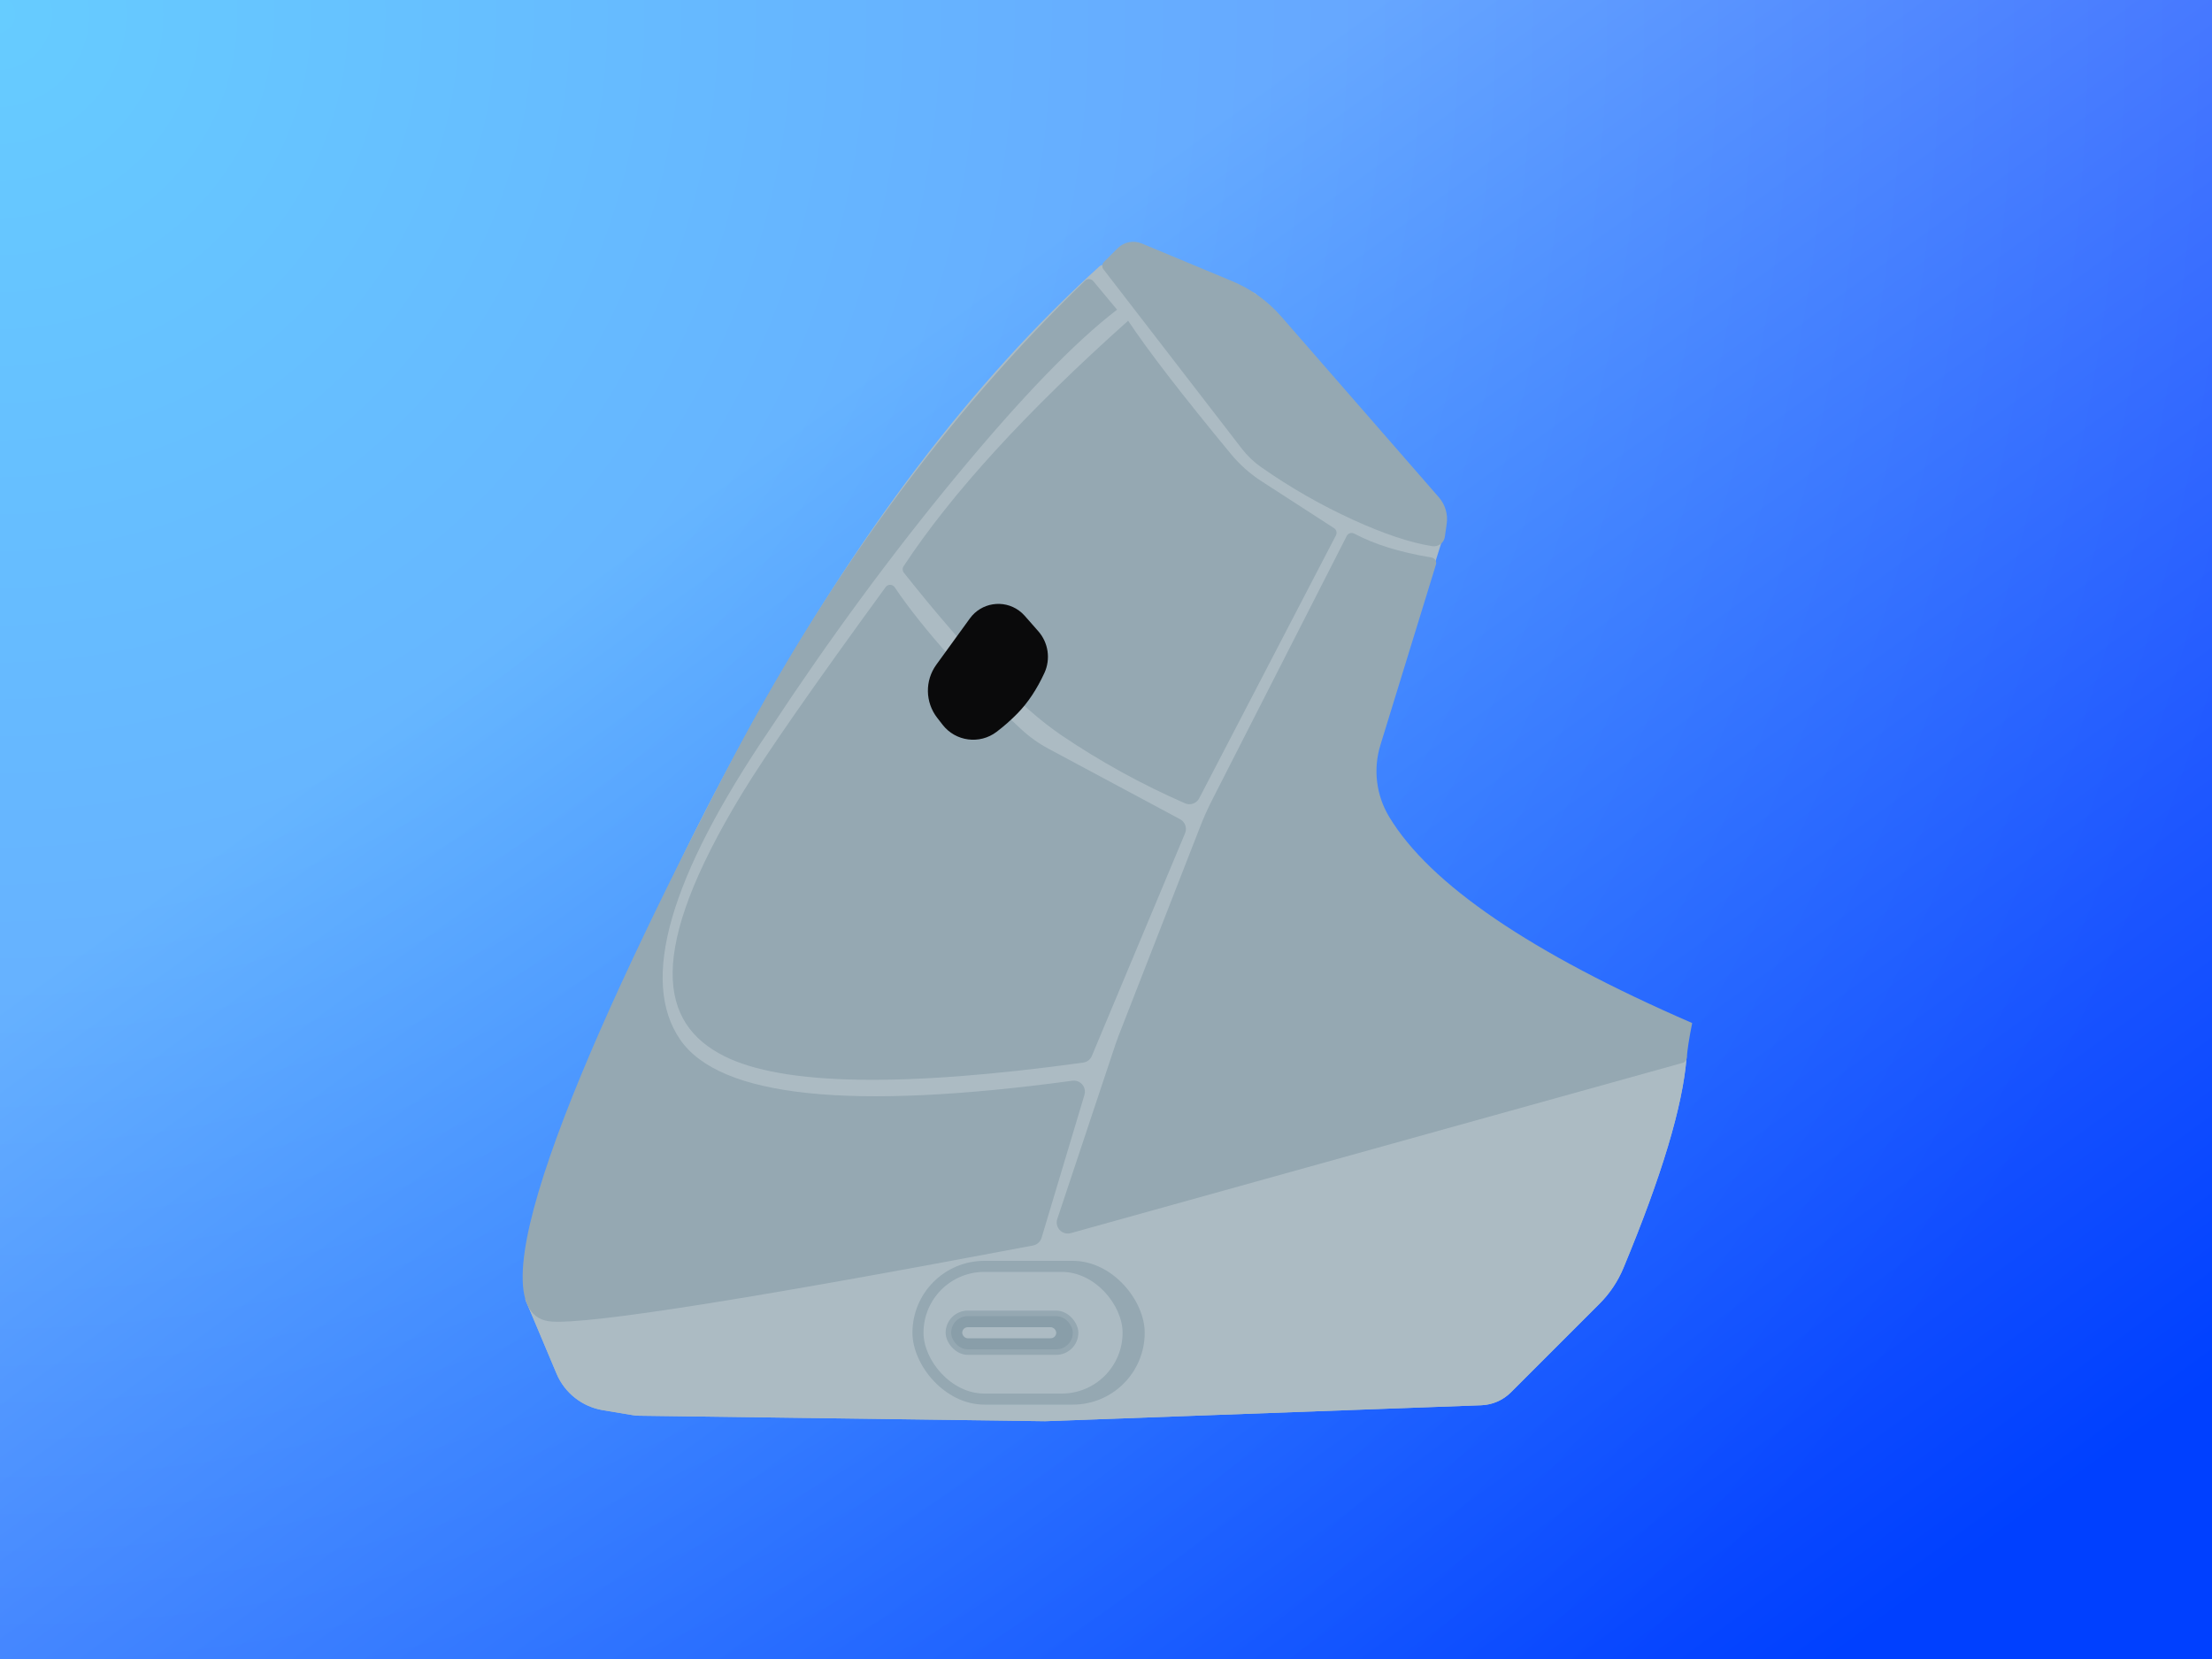 <svg xmlns="http://www.w3.org/2000/svg" width="400" height="300" viewBox="0 0 400 300"><defs><radialGradient id="b" cx="0%" cy="0%" r="142.4%" fx="0%" fy="0%" gradientTransform="matrix(.702 .351 -.263 .936 0 0)"><stop offset="0%" stop-color="#0AF"/><stop offset="99.966%" stop-color="#002BFF"/></radialGradient><linearGradient id="a" x1="40.009%" x2="100%" y1="21.875%" y2="82.927%"><stop offset=".069%" stop-color="#CEF"/><stop offset="100%" stop-color="#05F"/></linearGradient></defs><g fill="none" fill-rule="evenodd"><rect width="400" height="300" fill="url(#a)"/><rect width="400" height="300" fill="url(#b)" opacity=".5"/><path fill="#ACBBC3" d="M199.251,47.94 C202.522,47.18 205.438,47.199 208,48 C210.598,48.812 216.821,50.451 226.669,52.917 C226.886,52.972 227.078,53.098 227.214,53.277 L261,97 L261,97 L259,103.384 L239.125,142.756 L282,185 C296.165,183.391 303.831,185.391 305,191 C304.378,199.706 300.566,212.473 293.563,229.3 C292.559,231.715 291.09,233.909 289.241,235.759 L273.223,251.777 C271.794,253.206 269.878,254.041 267.858,254.115 L189.05,256.998 C189.017,256.999 188.983,257 188.95,256.999 L115.608,256.008 C115.203,256.003 114.8,255.967 114.401,255.9 L109,255 C105.265,254.377 102.109,251.884 100.64,248.394 L95,235 L95,235 C103.131,199.532 116.798,164.866 136,131 C154.881,96.606 175.817,68.996 198.81,48.172 L198.809,48.171 C198.934,48.058 199.086,47.979 199.251,47.94 Z"/><path fill="#ACBBC3" d="M293.563,229.3 C292.559,231.715 291.09,233.909 289.241,235.759 L273.223,251.777 C271.794,253.206 269.878,254.041 267.858,254.115 L189.05,256.998 C189.017,256.999 188.983,257 188.95,256.999 L115.608,256.008 C115.203,256.003 114.8,255.967 114.401,255.9 L109,255 C105.265,254.377 102.109,251.884 100.64,248.394 L95,235 L95.009,234.961 L200.876,211.956 L304.965,191.449 C304.247,200.142 300.447,212.76 293.563,229.3 Z"/><path fill="#95A8B2" d="M204 58C207.673 63.51 213.877 71.55 222.61 82.12 224.169 84.014 226.011 85.654 228.07 86.987L241.236 95.506C241.669 95.786 241.818 96.349 241.58 96.807L216.855 144.355C216.369 145.287 215.245 145.683 214.282 145.262 206.46 141.839 199.033 137.752 192 133 184.55 127.966 175.033 118.156 163.45 103.568L163.449 103.569C163.18 103.23 163.159 102.757 163.396 102.396 172.08 89.214 185.615 74.415 204 58ZM244.888 96.492C246.709 97.46 248.746 98.296 251 99 253.33 99.728 255.954 100.335 258.871 100.82 259.415 100.911 259.783 101.427 259.692 101.971 259.685 102.015 259.675 102.058 259.662 102.1L249.616 134.747C248.277 139.1 248.857 143.818 251.211 147.717 258.576 159.917 276.839 172.345 306 185 305.438 187.809 305.113 189.909 305.025 191.297 304.998 191.722 304.705 192.083 304.295 192.196L193.623 222.992C192.558 223.288 191.456 222.665 191.16 221.601 191.053 221.218 191.063 220.811 191.189 220.433L201.745 188.764C201.915 188.255 202.098 187.75 202.293 187.25L217.078 149.363C217.692 147.789 218.385 146.246 219.152 144.74L243.529 96.924C243.776 96.431 244.378 96.234 244.871 96.484 244.877 96.487 244.882 96.489 244.888 96.492Z"/><path fill="#95A8B2" d="M161.788,106.196 C164.343,109.988 167.747,114.256 172,119 C176.002,123.464 180.216,127.747 184.643,131.85 C186.144,133.243 187.817,134.437 189.622,135.404 L213.398,148.142 C214.306,148.628 214.696,149.726 214.298,150.677 L197.44,190.948 C197.167,191.602 196.568,192.062 195.866,192.157 C163.167,196.658 141.545,196.273 131,191 C119.278,185.139 116.681,172.301 134.217,143.441 C138.395,136.566 147.04,124.139 160.153,106.161 L160.153,106.161 C160.48,105.716 161.106,105.621 161.551,105.948 C161.644,106.016 161.724,106.1 161.788,106.195 Z"/><rect width="42" height="26" x="165" y="228" fill="#95A8B2" rx="13"/><rect width="36" height="22" x="167" y="230" fill="#ACBBC3" rx="11"/><rect width="24" height="8" x="171" y="237" fill="#95A8B2" rx="4"/><rect width="22" height="6" x="172" y="238" fill="#899EA9" rx="3"/><rect width="17" height="2" x="174" y="240" fill="#ACBBC3" rx="1"/><path fill="#95A8B2" d="M197.687 50.824 202 56 202 56C194.383 61.834 184.717 71.834 173 86 161.283 100.166 149.997 115.499 139.14 132 121.047 158.667 115.667 177.333 123 188 130.152 198.403 153.793 200.88 193.921 195.429 195.015 195.281 196.023 196.048 196.171 197.143 196.209 197.425 196.186 197.712 196.104 197.985L188.349 223.837C188.134 224.551 187.54 225.087 186.807 225.226 135.858 234.866 106.841 239.451 99.754 238.98 85 238 103.276 193.329 131 140 149.295 104.81 171.035 75.06 196.221 50.749 196.616 50.363 197.249 50.371 197.634 50.766 197.653 50.785 197.67 50.804 197.687 50.824ZM206.473 44.03 222.825 50.844C226.229 52.262 229.261 54.446 231.684 57.226L260.194 89.929C261.341 91.244 261.858 92.993 261.611 94.72L261.276 97.07C261.119 98.163 260.106 98.923 259.013 98.767 259.003 98.765 258.993 98.764 258.983 98.762 255.045 98.144 250.277 96.555 244.68 93.997 238.852 91.332 233.307 88.157 228.046 84.47 226.725 83.542 225.551 82.42 224.566 81.141L199.537 48.696C199.23 48.298 199.266 47.734 199.622 47.378L202.106 44.894C203.252 43.748 204.976 43.407 206.473 44.03Z"/><path fill="#0A0A0B" d="M175.847,108.98 L179.554,109.153 C182.32,109.283 184.75,111.031 185.752,113.612 C186.923,116.629 187.548,119.483 187.626,122.173 C187.675,123.85 187.6,125.531 187.4,127.217 C186.946,131.026 183.512,133.761 179.698,133.349 L178.114,133.178 C174.576,132.796 171.716,130.124 171.095,126.621 L169.29,116.44 C168.677,112.983 170.983,109.683 174.44,109.07 C174.904,108.988 175.376,108.958 175.847,108.98 Z" transform="rotate(46 177.771 121.315)"/></g></svg>